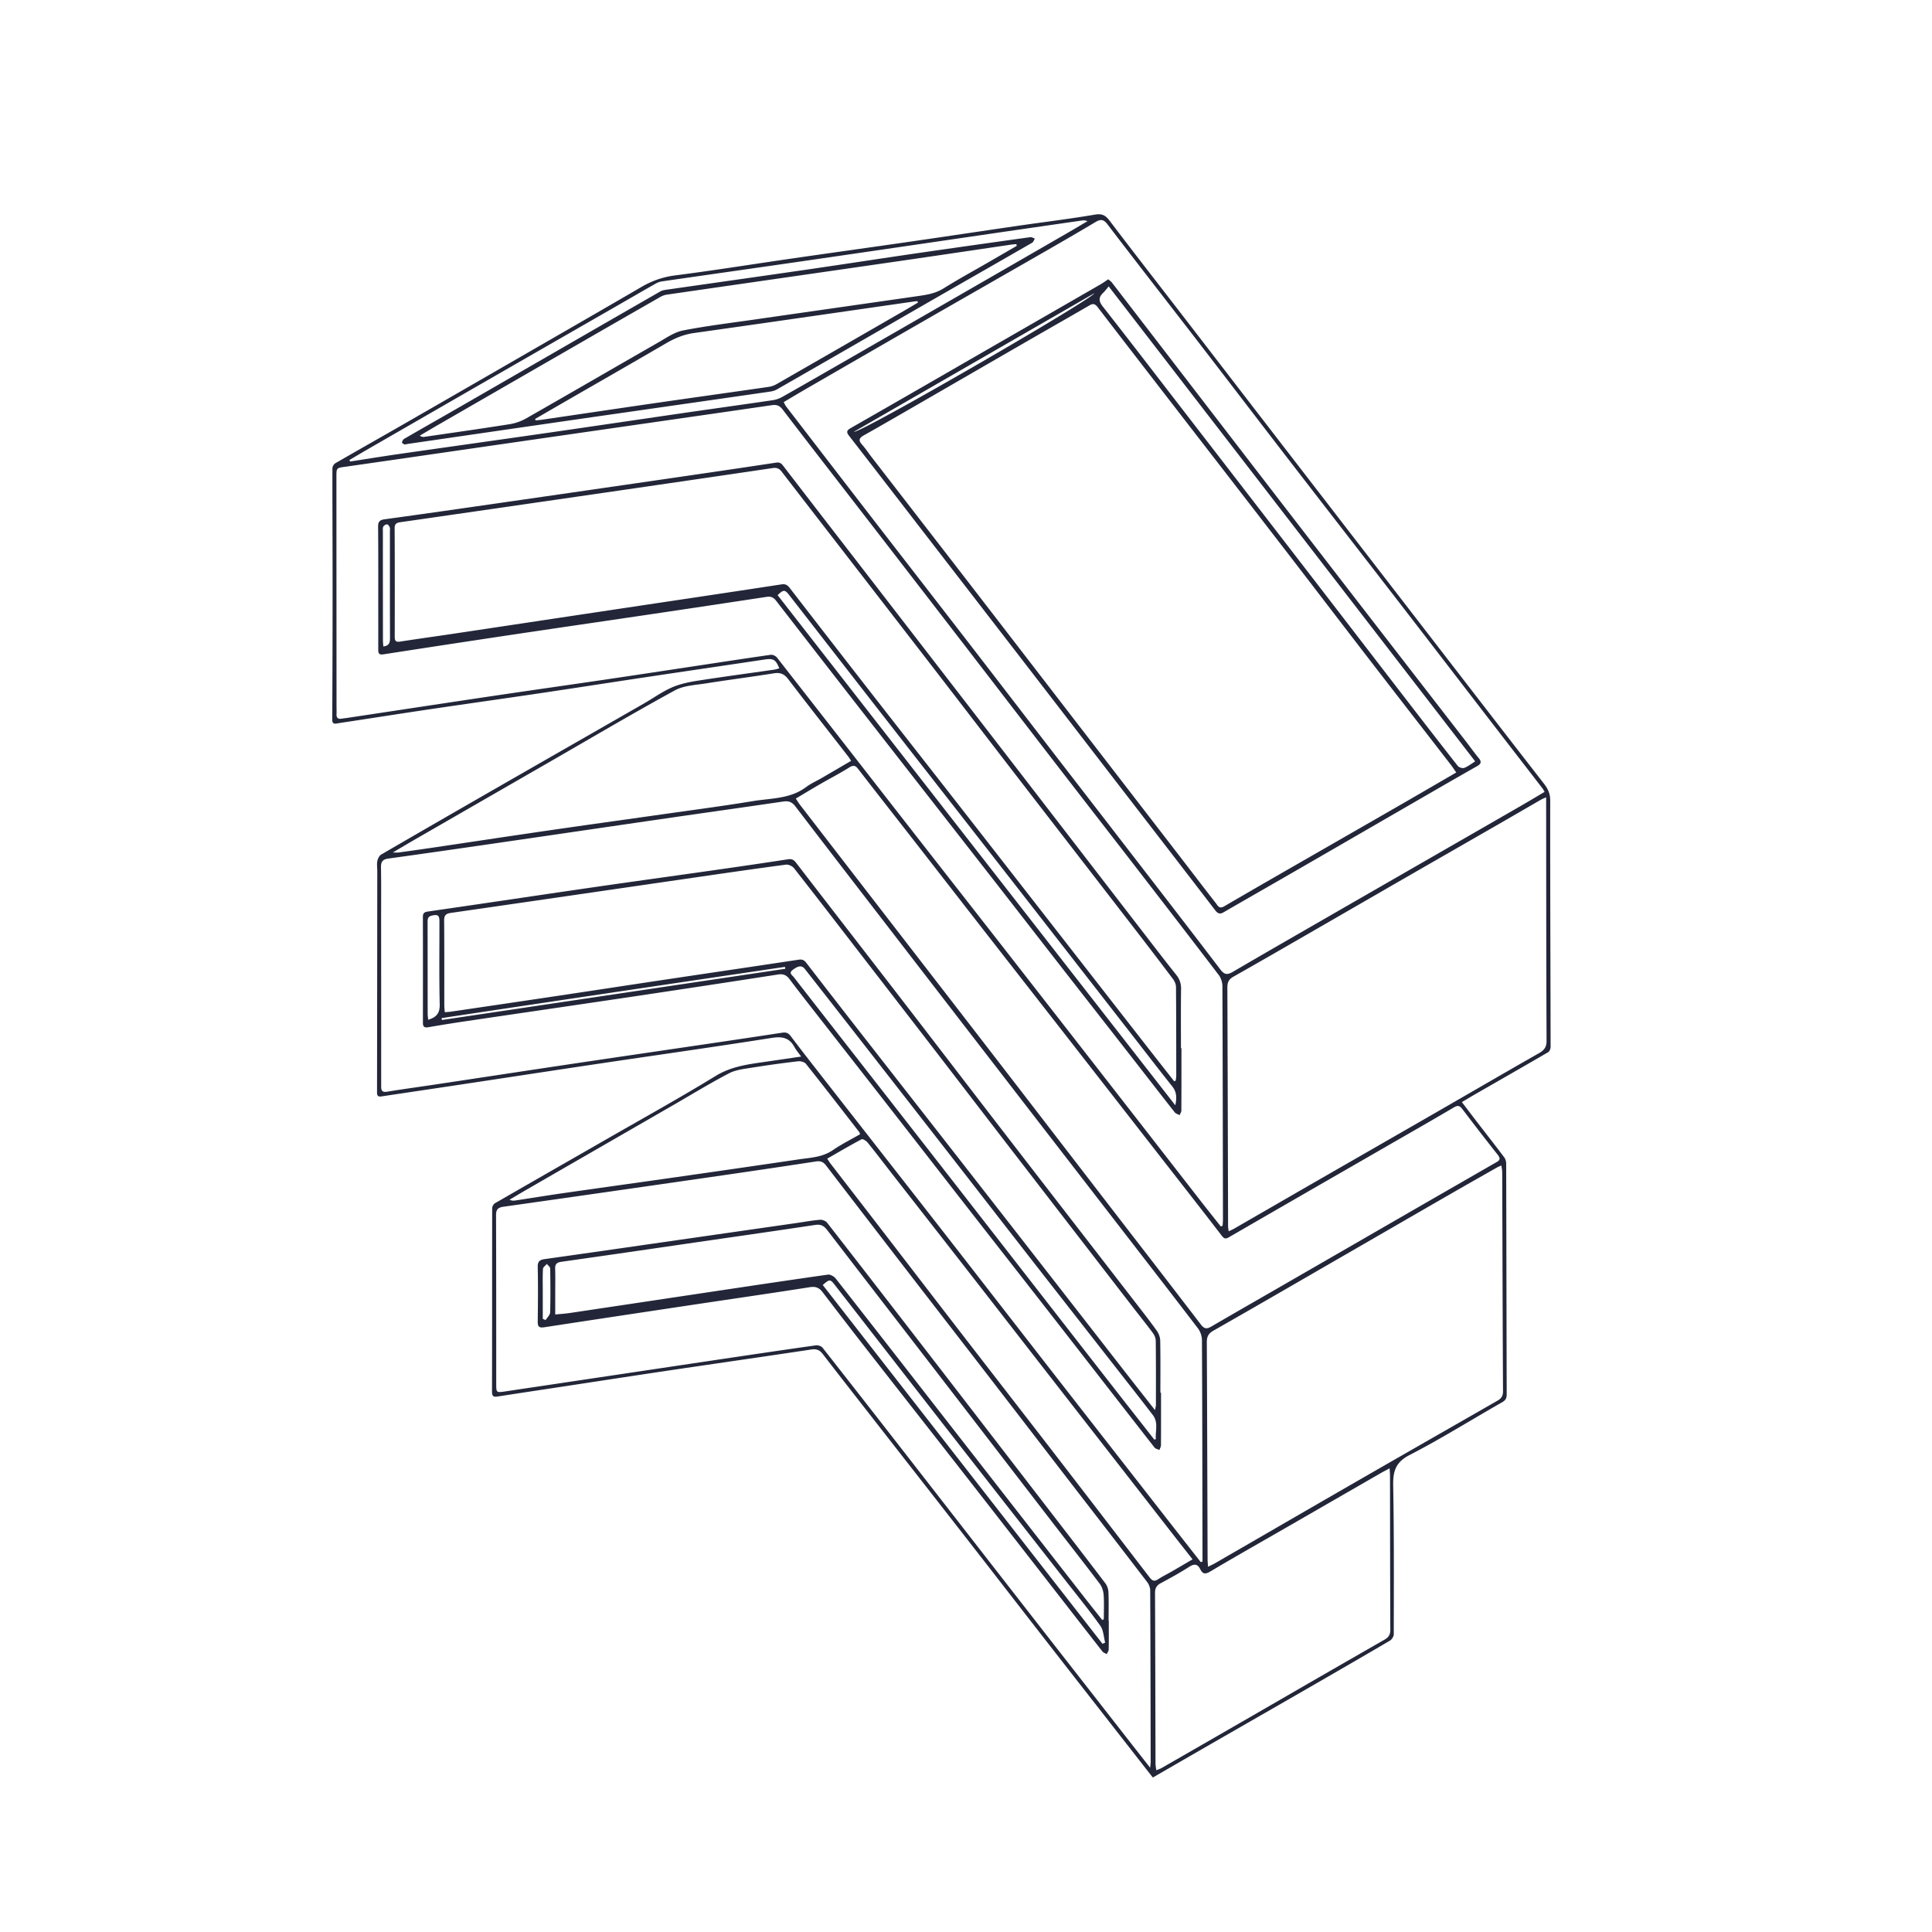 <svg xmlns="http://www.w3.org/2000/svg" width="550" height="550" fill="none" viewBox="0 0 550 550">
    <path fill="#222638" fill-rule="evenodd" d="m326.87 504.341.691.881.613.784.015.015 6.302-3.638.146-.084.082-.048c3.366-1.944 6.696-3.867 10.029-5.785 3.791-2.182 7.584-4.359 11.377-6.537l.011-.007.006-.003.006-.004.006-.003.006-.003c5.246-3.013 10.493-6.026 15.735-9.047 7.937-4.574 15.87-9.155 23.769-13.797.553-.325 1.113-1.195 1.113-1.815l.011-6.378v-.004c.024-11.961.048-23.925-.174-35.886-.076-4.063.598-6.675 4.677-8.777 5.899-3.039 11.625-6.41 17.353-9.782l.003-.002c2.97-1.749 5.94-3.497 8.935-5.2 1.03-.586 1.344-1.168 1.344-2.287-.03-10.958-.052-21.917-.074-32.876-.022-10.959-.044-21.919-.074-32.877-.004-.582-.216-1.262-.56-1.723a605.862 605.862 0 0 0-5.168-6.732l-.001-.001v-.001h-.001c-.787-1.016-1.574-2.031-2.358-3.049-1.087-1.409-2.163-2.824-3.301-4.32l-.008-.012-1.22-1.603.578-.341.414-.245.515-.305.006-.004c1.002-.594 1.931-1.145 2.868-1.683l4.562-2.616.052-.03a2427.441 2427.441 0 0 0 15.58-8.981c.398-.231.69-.986.69-1.497-.012-8.06-.033-16.119-.054-24.179-.039-15.308-.079-30.617-.056-45.925.004-1.98-.644-3.379-1.761-4.812a8493.21 8493.21 0 0 1-18.195-23.485c-4.653-6.021-9.301-12.046-13.95-18.071l-9.3-12.052a50012.761 50012.761 0 0 1-17.729-22.967l-5.482-7.105-.095-.123c-5.994-7.769-11.988-15.538-17.98-23.31-2.765-3.589-5.528-7.179-8.291-10.768l-.014-.018c-4.051-5.263-8.102-10.525-12.158-15.784a5057.28 5057.28 0 0 0-6.027-7.798l-.001-.002-.001-.001-.001-.002-.003-.003c-4.83-6.242-9.659-12.483-14.423-18.775-1.177-1.561-2.151-2.11-4.218-1.758-4.729.806-9.486 1.458-14.242 2.11h-.001c-2.382.326-4.763.652-7.14.997a5146.78 5146.78 0 0 0-14.772 2.175h-.003c-5.535.82-11.071 1.64-16.609 2.44-5.575.808-11.154 1.597-16.732 2.385h-.002l-.002.001c-5.579.789-11.159 1.578-16.735 2.385-3.744.541-7.487 1.103-11.23 1.665-7.346 1.103-14.693 2.207-22.058 3.15-3.511.45-6.578 1.547-9.577 3.293-8.867 5.169-17.759 10.292-26.651 15.416-2.964 1.708-5.928 3.415-8.89 5.125l-2.206 1.272a17938.606 17938.606 0 0 1-29.606 17.053 2614.388 2614.388 0 0 1-8.303 4.744c-3.83 2.182-7.66 4.364-11.475 6.574-.424.245-.822.956-.822 1.451-.008 6.185.009 12.371.026 18.557.014 5.062.027 10.125.027 15.187 0 12.584-.038 25.164-.098 37.743-.004 1.104.431 1.293 1.367 1.131.974-.17 1.952-.316 2.931-.462v-.001h.001l.01-.001c.395-.059.79-.118 1.185-.179 2.4-.366 4.8-.736 7.199-1.105h.001l.037-.006h.003l.001-.001h.001c5.162-.794 10.325-1.589 15.493-2.354 4.988-.738 9.98-1.457 14.971-2.177h.002l.002-.001h.005l.01-.002c5.234-.754 10.468-1.509 15.698-2.284 5.614-.833 11.223-1.691 16.831-2.548h.002l.003-.001h.004l.001-.001h.002c4.492-.686 8.983-1.373 13.476-2.047 5.919-.888 11.841-1.764 17.762-2.641 5.397-.799 10.794-1.598 16.19-2.405 2.366-.356 3.078.034 4.074 2.525-.159.041-.316.087-.472.132-.341.099-.676.197-1.016.246-2.281.328-4.564.648-6.846.969-5.081.713-10.162 1.427-15.23 2.225-2.424.382-4.908.934-7.134 1.92-1.775.786-3.435 1.822-5.096 2.858v.001h-.001a80.341 80.341 0 0 1-2.583 1.568c-6.703 3.847-13.409 7.688-20.116 11.53l-.037.021c-6.714 3.846-13.429 7.692-20.141 11.544-11.568 6.642-23.129 13.291-34.655 19.993-.553.321-.97 1.175-1.098 1.848-.121.647-.087 1.32-.052 1.994.016.319.033.638.033.955l-.008 8.989v.002c-.016 17.992-.032 35.983-.064 53.976 0 .96.367 1.228 1.265 1.092 3.76-.567 7.521-1.127 11.282-1.688 3.761-.56 7.522-1.12 11.282-1.687 5.196-.783 10.39-1.572 15.583-2.361 7.954-1.208 15.907-2.416 23.863-3.6 5.335-.795 10.672-1.575 16.009-2.356h.004l.02-.003c11.034-1.613 22.067-3.227 33.08-4.963 2.999-.473 5.029-.038 6.479 2.657.306.573.703 1.095 1.157 1.693.226.298.467.614.717.964l-2.441.359-.009.001-.036.006-.038.005-.012.002c-2.793.41-5.364.788-7.934 1.158l-.387.056c-4.67.671-9.22 1.324-13.483 3.932-7.525 4.607-15.2 8.97-22.875 13.334h-.001v.001a2319.5 2319.5 0 0 0-8.425 4.805c-3.859 2.218-7.721 4.43-11.583 6.642a5974.402 5974.402 0 0 0-19.945 11.457c-.416.238-.791.953-.791 1.448-.016 7.993-.018 15.984-.02 23.976-.002 9.402-.005 18.804-.029 28.207-.004 1.391.488 1.561 1.639 1.379 3.981-.621 7.964-1.224 11.947-1.826l.006-.001.006-.001.005-.001.024-.003.05-.008a7517.872 7517.872 0 0 0 15.493-2.356l.026-.004c7.177-1.096 14.353-2.192 21.534-3.257 5.563-.827 11.128-1.64 16.693-2.453l.001-.001h.003c7.823-1.143 15.647-2.286 23.464-3.466 1.481-.223 2.386.144 3.268 1.289 3.717 4.828 7.468 9.631 11.22 14.436l2.757 3.53c3.155 4.044 6.312 8.085 9.469 12.127l.018.023.021.026.003.004.003.004.003.004c5.847 7.485 11.694 14.971 17.531 22.464 3.768 4.838 7.527 9.682 11.285 14.526 3.948 5.087 7.894 10.174 11.851 15.252 6.169 7.918 12.348 15.828 18.526 23.736l.031.04 6.352 8.131c1.192 1.529 2.387 3.055 3.577 4.576m20.966-155.309-.312.089v.004c-.655-.829-1.313-1.657-1.97-2.484l-.002-.002c-1.17-1.473-2.34-2.945-3.496-4.428a12000.48 12000.48 0 0 1-9.448-12.147l-.012-.014-.011-.015-.031-.04c-2.665-3.428-5.329-6.857-7.996-10.282l-4.927-6.329-.016-.021a63807.687 63807.687 0 0 0-31.144-39.986 23459.931 23459.931 0 0 0-16.047-20.54l-.01-.013-.011-.014-.011-.013c-5.023-6.425-10.046-12.849-15.063-19.28-3.802-4.874-7.602-9.749-11.401-14.625l-.026-.033-.026-.033-.01-.013a17071.937 17071.937 0 0 0-24.673-31.612c-.36-.461-1.219-.873-1.772-.794-6.113.872-12.221 1.798-18.329 2.725-1.758.266-3.515.533-5.273.798-2.131.321-4.26.643-6.39.966-5.795.876-11.589 1.752-17.387 2.606-4.79.707-9.58 1.399-14.37 2.092l-.012.002c-5.666.819-11.331 1.639-16.994 2.48-9.306 1.384-18.609 2.791-27.912 4.198-4.649.703-9.299 1.407-13.95 2.107a33.17 33.17 0 0 1-.643.085c-.303.038-.608.076-.91.127-1.06.177-1.506-.265-1.45-1.327.026-.502.017-1.005.009-1.508-.004-.251-.009-.502-.009-.752-.011-21.743-.022-43.486-.03-65.228 0-2.544.01-2.546 2.31-2.872l.19-.027c9.386-1.343 18.772-2.703 28.157-4.062l.005-.001.018-.002.017-.003.033-.005.032-.004c4.61-.668 9.22-1.336 13.83-2.002 10.519-1.519 21.042-3.039 31.566-4.554 4.084-.589 8.168-1.176 12.253-1.764 11.845-1.703 23.691-3.406 35.53-5.135 1.352-.197 2.208.079 3.09 1.236 5.592 7.316 11.23 14.599 16.867 21.88 2.127 2.749 4.255 5.497 6.38 8.247a36331.76 36331.76 0 0 1 26.12 33.834c3.981 5.167 7.958 10.338 11.935 15.509l.012.015.012.016c5.09 6.617 10.179 13.235 15.279 19.845a9141.597 9141.597 0 0 0 13.355 17.264c3.277 4.229 6.555 8.459 9.827 12.693l.843 1.092.005.005.009.012.003.004c7.854 10.171 15.71 20.344 23.503 30.563.636.839 1.038 2.086 1.041 3.145.086 19.925.116 39.852.146 59.778l.01 6.667c0 .421-.03.845-.059 1.267-.013.184-.026.368-.036.551zm-5.507 95.515-.5.148-.004-.008-2.115-2.7c-1.97-2.514-3.94-5.028-5.905-7.544l-8.721-11.171a37636.057 37636.057 0 0 1-24.098-30.889c-5.022-6.447-10.037-12.9-15.051-19.352l-.005-.006-.004-.005-.004-.006-.004-.005c-6.175-7.946-12.35-15.892-18.539-23.827-6.619-8.487-13.25-16.964-19.88-25.442l-.005-.006-.004-.006-.004-.005-.005-.006a39710.255 39710.255 0 0 1-13.886-17.762l-.002-.002v-.001l-.001-.001-.001-.001c-2.865-3.666-5.731-7.332-8.532-11.045-.678-.896-1.363-1.074-2.378-.919-6.312.968-12.632 1.909-18.952 2.843-5.166.763-10.333 1.523-15.5 2.282-8.334 1.225-16.669 2.45-25.002 3.694-7.814 1.166-15.625 2.348-23.437 3.531h-.003l-.004.001h-.004l-.004.001-.03.004c-5.264.797-10.528 1.594-15.794 2.386-1.654.249-3.311.49-4.967.73-2.941.427-5.882.854-8.816 1.33-1.655.267-1.655-.627-1.655-1.78v-.015c.003-12.659-.003-25.32-.01-37.98v-.018l-.005-9.487c-.001-1.404.003-2.809.006-4.213.009-3.466.018-6.932-.044-10.396-.026-1.58.462-2.261 2.083-2.484 10.3-1.421 20.592-2.914 30.884-4.407a26653.94 26653.94 0 0 0 24.668-3.598l.027-.004.022-.003.058-.009c8.354-1.221 16.709-2.443 25.065-3.655 4.529-.657 9.058-1.304 13.588-1.95a4455.82 4455.82 0 0 0 18.156-2.617c1.488-.219 2.461.137 3.408 1.376 7.977 10.443 16.002 20.849 24.027 31.255l.003.004 1.791 2.322 2.253 2.923a92281.51 92281.51 0 0 0 31.853 41.274c7.529 9.751 15.064 19.498 22.599 29.245v.001l8.853 11.453 4.707 6.084.027.035.028.036.005.007.003.003.002.003.003.004c6.172 7.975 12.344 15.951 18.46 23.966.675.888 1.133 2.192 1.136 3.304.084 16.626.112 33.252.14 49.878.006 3.782.012 7.564.02 11.346zm97.14-219.546v.001c.072.125.151.263.245.419l.008.003c-.702.415-1.396.828-2.086 1.238l-.002.001-.001.001h-.001c-1.571.934-3.117 1.854-4.677 2.752-6.885 3.967-13.773 7.927-20.661 11.887l-.005.004-.006.003-.042.024-.078.045-10.414 5.988-1.518.873-3.793 2.181-.021.012-.021.012c-6.308 3.627-12.615 7.253-18.92 10.886l-5.183 2.983c-7.113 4.094-14.228 8.189-21.308 12.337-1.519.888-2.378.907-3.548-.628-7.632-10.016-15.33-19.984-23.028-29.952l-.037-.048-5.123-6.635c-3.149-4.081-6.301-8.159-9.453-12.237-3.648-4.72-7.296-9.44-10.938-14.163-3.377-4.378-6.749-8.76-10.12-13.141l-.004-.006c-4.469-5.808-8.938-11.615-13.418-17.414-4.682-6.063-9.373-12.119-14.063-18.174l-.008-.011a15643.56 15643.56 0 0 1-13.257-17.132c-8.073-10.45-16.126-20.916-24.18-31.382l-.002-.003c-.158-.202-.278-.435-.429-.731-.081-.157-.17-.331-.279-.528l2.144-1.268a498.117 498.117 0 0 1 4.452-2.618l3.314-1.914.009-.005c10.241-5.915 20.483-11.83 30.738-17.725 5.924-3.406 11.854-6.8 17.784-10.195l.002-.002.007-.004a9977.543 9977.543 0 0 0 15.859-9.089c4.824-2.774 9.649-5.556 14.424-8.414 1.442-.862 2.298-.873 3.434.616 5.484 7.182 11.018 14.326 16.551 21.471 3.155 4.074 6.31 8.147 9.456 12.228 4.179 5.42 8.343 10.85 12.508 16.279l.002.003.001.002.002.003.002.003c4.468 5.824 8.935 11.649 13.42 17.462 5.653 7.33 11.323 14.649 16.992 21.968 4.687 6.049 9.373 12.099 14.051 18.156 5.525 7.156 11.038 14.32 16.551 21.484 3.53 4.587 7.059 9.173 10.592 13.757 2.478 3.215 4.96 6.427 7.442 9.638 2.085 2.699 4.171 5.397 6.254 8.098.134.173.243.364.38.601m.684 1.975c-.273.125-.496.222-.686.304a8.017 8.017 0 0 0-.768.363c-1.659.958-3.317 1.918-4.974 2.879-2.405 1.393-4.809 2.786-7.219 4.171-4.165 2.397-8.333 4.789-12.501 7.182l-.009.005-.009.006-.044.025c-4.81 2.761-9.621 5.523-14.428 8.291-4.09 2.355-8.177 4.716-12.264 7.077l-.023.013a10781.846 10781.846 0 0 1-15.593 8.998c-6.827 3.939-13.655 7.879-20.521 11.756-1.318.744-1.712 1.614-1.708 3.043.066 16.607.111 33.215.155 49.821v.036l.049 18.134c0 .274.041.548.088.866.026.178.055.369.079.581.206-.099.394-.186.57-.268l.001-.001h.001c.372-.173.686-.319.984-.491 3.433-1.977 6.864-3.958 10.295-5.938l.078-.045c4.122-2.379 8.244-4.758 12.37-7.133 5.447-3.134 10.896-6.263 16.345-9.393 6.265-3.598 12.53-7.195 18.791-10.8 3.215-1.851 6.426-3.707 9.638-5.563 6.423-3.713 12.846-7.426 19.296-11.095 1.473-.839 2.132-1.724 2.125-3.508-.075-18.325-.091-36.648-.107-54.972v-.006l-.011-11.97zm-112.64 275.437c-.022.215-.05.481-.081.83l-1.523-1.94-.002-.002c-1.802-2.297-3.447-4.392-5.087-6.491l-3.448-4.417-.034-.044c-8.465-10.843-16.932-21.688-25.384-32.542-6.138-7.882-12.271-15.769-18.405-23.655l-.052-.068c-4.768-6.131-9.535-12.261-14.305-18.39-8.327-10.697-16.654-21.391-25.037-32.043-.356-.449-1.288-.744-1.89-.661-9.088 1.281-18.164 2.631-27.241 3.98-9.149 1.363-18.297 2.731-27.444 4.098l-.066.01-.038.005-.038.006-.039.006-17.353 2.592c-2.685.402-5.37.802-8.055 1.202l-.13.019c-2.728.407-5.457.813-8.185 1.221-2.31.348-2.408.28-2.408-1.977-.002-3.706-.002-7.412-.003-11.119-.002-12.355-.004-24.709-.05-37.064-.004-1.622.507-2.212 2.105-2.439 19.562-2.763 39.117-5.571 58.667-8.395a3422.974 3422.974 0 0 0 30.343-4.498c1.295-.2 2.082.178 2.813 1.13a18251.65 18251.65 0 0 0 21.834 28.377c3.73 4.836 7.467 9.667 11.203 14.497l.008.01c3.492 4.514 6.983 9.027 10.468 13.544 5.016 6.499 10.025 13.003 15.035 19.507l.033.043.032.042.033.042c4.075 5.292 8.15 10.583 12.229 15.872 2.061 2.672 4.125 5.343 6.188 8.015a5093.56 5093.56 0 0 1 14.389 18.686c.488.639.841 1.562.844 2.355.071 13.85.095 27.697.12 41.544l.013 7.336c0 .211-.022.423-.059.776m17.231-56.8c-.243.116-.518.248-.84.408h-.004l-.022-.349-.015-.215-.022-.301v-.001a17.427 17.427 0 0 1-.066-1.296c-.018-5.415-.035-10.831-.051-16.246-.047-15.162-.093-30.322-.169-45.485-.007-1.554.417-2.491 1.863-3.311 8.562-4.87 17.09-9.8 25.619-14.73l.04-.023c2.752-1.591 5.505-3.182 8.259-4.771 4.216-2.432 8.43-4.866 12.645-7.3l.334-.194.098-.056c6.735-3.891 13.471-7.781 20.211-11.664 3.502-2.018 7.015-4.014 10.529-6.01l.02-.011a4267.5 4267.5 0 0 0 2.901-1.648c.224-.129.463-.236.775-.375.163-.073.347-.154.558-.253.033.244.07.471.106.687.072.44.137.834.137 1.23.021 6.067.039 12.134.058 18.201.046 14.742.091 29.484.169 44.225.007 1.339-.564 2.042-1.575 2.62-4.186 2.399-8.373 4.796-12.561 7.194-9.192 5.263-18.386 10.526-27.567 15.811-8.507 4.897-17.003 9.812-25.499 14.727l-.009.005-.027.016c-4.936 2.855-9.873 5.711-14.812 8.563-.318.184-.649.344-1.083.552m-117.752-217.6-.001-.001a44.184 44.184 0 0 0-.44-.675l.004-.007c.746-.444 1.48-.884 2.208-1.319l.001-.001.002-.001.004-.002a338.45 338.45 0 0 1 4.715-2.79 195.336 195.336 0 0 1 3.064-1.722l.001-.001.002-.001h.001l.001-.001c1.764-.978 3.528-1.955 5.235-3.023 1.185-.741 1.753-.544 2.544.484 3.486 4.515 6.999 9.01 10.512 13.504l.003.004.003.004c1.87 2.392 3.74 4.784 5.606 7.18 2.994 3.843 5.985 7.689 8.977 11.536 3.478 4.473 6.957 8.946 10.441 13.416 4.645 5.957 9.294 11.911 13.942 17.864l.001.002.002.002.001.002.002.002c3.974 5.09 7.947 10.179 11.919 15.271 5.911 7.579 11.818 15.16 17.723 22.741l.307.394 8.033 10.31a9778.89 9778.89 0 0 0 3.946 5.06l.001.001c4.025 5.159 8.051 10.319 12.041 15.51.677.884 1.094 1.02 2.09.442 11.978-6.938 23.973-13.842 35.97-20.748l.06-.034.017-.01 9.17-5.279c1.587-.914 3.176-1.827 4.766-2.74 4.695-2.696 9.39-5.393 14.049-8.146 1.148-.677 1.678-.438 2.401.51a787.778 787.778 0 0 0 10.103 13.049c1.008 1.271.228 1.702-.6 2.159l-.248.139c-3.543 2.041-7.086 4.079-10.629 6.116-3.544 2.038-7.087 4.075-10.63 6.116-6.442 3.714-12.883 7.43-19.324 11.145-6.415 3.701-12.83 7.402-19.247 11.1a5599.824 5599.824 0 0 1-6.737 3.88c-4.738 2.725-9.475 5.45-14.199 8.201-1.219.711-1.977.673-2.901-.536a6063.257 6063.257 0 0 0-17.647-22.933c-2.319-3.004-4.638-6.007-6.955-9.012-5.449-7.069-10.896-14.142-16.343-21.214l-.034-.045-.034-.044a23275.749 23275.749 0 0 0-37.395-48.472l-.004-.006-.022-.028a68273.031 68273.031 0 0 1-35.756-46.294c-.248-.321-.468-.664-.722-1.059m167.484 190.588a204.423 204.423 0 0 0 1.12-.601h.003a72.998 72.998 0 0 0 .042.771l.011.196v.002c.03.503.053.898.053 1.296.006 3.304.01 6.609.014 9.914l.001.351v.01c.014 11.122.029 22.245.072 33.368.004 1.373-.401 2.159-1.658 2.877a7565.708 7565.708 0 0 0-29.013 16.698c-3.692 2.132-7.383 4.264-11.077 6.394-7.781 4.487-15.57 8.97-23.359 13.442-.254.145-.53.248-.883.38v.001c-.191.071-.403.151-.647.25-.029-.267-.062-.511-.093-.741-.059-.442-.112-.831-.112-1.221-.014-5.101-.026-10.201-.038-15.302v-.035c-.027-11.06-.053-22.12-.102-33.179-.004-1.323.432-2.128 1.613-2.763 2.761-1.482 5.514-2.99 8.142-4.684 1.423-.915 2.381-.778 3.086.635.765 1.531 1.499 1.539 2.961.669 5.169-3.071 10.385-6.06 15.602-9.048l.002-.001.017-.01.017-.009c1.967-1.128 3.935-2.255 5.9-3.387 4.464-2.57 8.927-5.142 13.389-7.713l13.429-7.736c.467-.27.944-.523 1.508-.824M112.677 242.703h-.001c-.226-.005-.499-.012-.849-.012h-.004c.755-.445 1.464-.865 2.142-1.267 1.441-.853 2.742-1.625 4.053-2.38a72834.247 72834.247 0 0 1 38.275-22.045c3.139-1.806 6.272-3.623 9.406-5.439 8.755-5.075 17.51-10.15 26.386-15.007 2.02-1.105 4.502-1.423 6.942-1.736h.001a74.354 74.354 0 0 0 2.122-.294c3.129-.5 6.267-.948 9.404-1.396 3.245-.463 6.49-.926 9.726-1.447 1.841-.298 2.969.167 4.109 1.66 4.033 5.291 8.126 10.533 12.22 15.775l.003.004.008.01.008.01c1.6 2.05 3.201 4.099 4.797 6.151.185.238.348.493.546.803.098.152.204.318.325.501l-2.978 1.74-.002.002-.001.001-.039.022c-1.828 1.069-3.63 2.123-5.436 3.172-.484.281-.981.543-1.478.806h-.001v.001c-.995.525-1.989 1.05-2.875 1.718-3.464 2.612-7.494 3.071-11.509 3.529-1.208.137-2.415.274-3.604.47-6.243 1.031-12.515 1.905-18.785 2.779h-.002c-2.126.297-4.251.593-6.375.895-4.179.595-8.358 1.182-12.538 1.769l-.016.002-.016.003a4249.68 4249.68 0 0 0-19.852 2.819 4745.45 4745.45 0 0 0-21.193 3.138h-.005c-3.902.584-7.804 1.168-11.708 1.746-3.446.51-6.895.998-10.345 1.478-.238.033-.48.028-.861.019Zm123.161 87.675-.116-.179-.128-.197-.102-.155h-.004c.763-.437 1.517-.872 2.265-1.303 2.541-1.465 5.014-2.891 7.538-4.22.334-.174 1.345.484 1.75.987 1.579 1.956 3.116 3.946 4.653 5.936l.004.005a758.65 758.65 0 0 0 2.189 2.825c2.767 3.546 5.537 7.091 8.307 10.635l.005.006.005.006.005.007.008.011a11760.403 11760.403 0 0 1 24.704 31.699l.002.002.002.003.002.003.018.023c3.253 4.184 6.505 8.368 9.762 12.551 12.45 15.993 24.905 31.982 37.359 47.972 1.068 1.371 2.143 2.736 3.262 4.159l.013.016.008.01.792 1.008.665.845.69.879-1.86 1.089-.011.006v.001a626.133 626.133 0 0 1-4.089 2.382c-.463.267-.934.521-1.405.776l-.001.001c-.857.463-1.712.927-2.521 1.461-1.06.703-1.674.291-2.317-.545l-4.957-6.454-.139-.182-.016-.021-.007-.009-.007-.008-.006-.009c-7.249-9.44-14.499-18.882-21.769-28.304-4.711-6.107-9.436-12.204-14.161-18.301l-.013-.017-.013-.017-.002-.001-.001-.002c-4.311-5.563-8.622-11.125-12.922-16.695-5.237-6.782-10.461-13.574-15.686-20.367a18580.47 18580.47 0 0 0-10.181-13.23 4790.376 4790.376 0 0 0-6.215-8.047l-.008-.009c-1.573-2.035-3.146-4.069-4.717-6.104-.209-.27-.395-.558-.624-.913zm8.891-7.833c.027.084.062.194.116.343l-.004.004c-.81.467-1.624.918-2.436 1.367-1.835 1.015-3.656 2.022-5.365 3.191-2.447 1.675-5.189 2.023-7.936 2.371l-.003.001c-.563.071-1.126.142-1.686.225a7111.815 7111.815 0 0 1-34.637 5.024c-5.194.743-10.39 1.474-15.585 2.205l-.004.001h-.003l-.003.001h-.003c-5.607.789-11.213 1.578-16.816 2.382-3.015.434-6.024.906-9.034 1.377l-.006.001-.009.001c-1.514.238-3.029.475-4.545.707-.504.08-1.015.121-1.715-.211l1.595-.946a345.254 345.254 0 0 1 3.615-2.127c13.757-7.935 27.518-15.865 41.278-23.796 1.484-.855 2.961-1.722 4.439-2.589l.001-.001.001-.001h.001c3.821-2.242 7.642-4.484 11.565-6.533 1.638-.857 3.604-1.155 5.516-1.446.341-.051.68-.103 1.016-.157a300.632 300.632 0 0 1 13.113-1.815c.727-.087 1.829.212 2.245.737 4.177 5.25 8.291 10.55 12.406 15.852l2.775 3.574c.042.054.064.122.108.258M99.563 131.168v-.002l-.096-.215.004.004 1.471-.868.007-.004.002-.001c1.286-.759 2.572-1.519 3.866-2.265l6.994-4.031.01-.006c9.673-5.576 19.347-11.153 29.027-16.723 9.348-5.377 18.699-10.748 28.051-16.12l.063-.036.063-.036 7.728-4.439a1839 1839 0 0 0 3.04-1.753 788.165 788.165 0 0 1 6.922-3.966 5.204 5.204 0 0 1 1.788-.612c6.185-.893 12.372-1.778 18.559-2.662h.003c7.271-1.04 14.543-2.08 21.811-3.133 12.169-1.765 24.335-3.546 36.501-5.326h.003c7.265-1.064 14.53-2.127 21.796-3.187 6.595-.96 13.193-1.912 19.789-2.862l.912-.131c.508-.076 1.027-.106 1.708.177-.723.424-1.444.85-2.166 1.277-1.274.752-2.547 1.504-3.828 2.242a30552.245 30552.245 0 0 1-60.295 34.716l-3.189 1.833a2959.054 2959.054 0 0 1-17.498 10.006c-.833.472-1.829.767-2.783.907-4.474.66-8.951 1.295-13.428 1.931h-.003c-3.343.474-6.685.949-10.027 1.433-5.954.864-11.905 1.737-17.856 2.61h-.005c-7.723 1.133-15.445 2.266-23.172 3.378-7.32 1.055-14.642 2.091-21.965 3.128l-.008.001-.002.001c-6.476.917-12.953 1.834-19.428 2.763-3.325.477-6.644.997-9.962 1.517h-.001c-1.436.225-2.872.45-4.309.672l-.096-.216v-.002m236.768 170.785-.001-3.548v-.011h-.14c0-1.522-.003-3.045-.007-4.567v-.001c-.01-4.1-.019-8.201.041-12.303.023-1.557-.427-2.808-1.359-3.984a662.362 662.362 0 0 1-5.57-7.11c-6.705-8.69-13.406-17.383-20.107-26.076a64160.525 64160.525 0 0 0-32.854-42.595l-9.392-12.165-.027-.034-.027-.035-.027-.036-.006-.008-.007-.008-.006-.008-.006-.008c-7.278-9.426-14.556-18.852-21.836-28.276l-5.086-6.584-.093-.12-.044-.057-.075-.097-.005-.006-.002-.003-.002-.002-.001-.003a9821.502 9821.502 0 0 1-16.776-21.751c-.557-.725-1.022-.998-1.999-.85-10.395 1.58-20.797 3.096-31.199 4.608a31560.961 31560.961 0 0 1-45.523 6.592l-1.367.197h-.002v.001h-.001c-11.097 1.601-22.193 3.202-33.301 4.72-1.499.204-1.904.733-1.889 2.177.054 5.48.05 10.958.047 16.437a6134.702 6134.702 0 0 0 0 9.77c.001 2.86.003 5.72-.002 8.58-.004.968.038 1.709 1.42 1.494a7208.46 7208.46 0 0 1 36.871-5.618c7.668-1.145 15.339-2.272 23.009-3.399h.003l.002-.001.015-.002c5.659-.831 11.319-1.663 16.977-2.502a8286.744 8286.744 0 0 0 32.228-4.842c1.163-.178 1.943.079 2.693 1.047a12059.636 12059.636 0 0 0 26.972 34.712c6.267 8.039 12.54 16.074 18.812 24.108l.002.003.002.003.002.003.003.002c5.666 7.259 11.332 14.517 16.993 21.777 3.133 4.02 6.26 8.043 9.386 12.066l.003.005.004.004.003.004c3.124 4.02 6.248 8.04 9.379 12.057 3.45 4.426 6.905 8.848 10.361 13.271l.001.001.002.002.001.001.001.002c3.032 3.88 6.064 7.761 9.093 11.644 1.386 1.777 2.77 3.556 4.153 5.335l.012.015c2.774 3.567 5.548 7.135 8.343 10.685.208.262.557.414.906.567.164.071.329.143.48.227.054-.139.124-.278.193-.417.151-.304.303-.607.303-.91.027-4.725.025-9.451.023-14.179zm-1.64 5.694c-.148.053-.292.11-.436.163l.008.011-.803-1.024-1.113-1.419a2936.993 2936.993 0 0 1-4.908-6.266c-5.8-7.439-11.596-14.878-17.393-22.317a84230.6 84230.6 0 0 0-8.678-11.136l-9.826-12.614-.011-.015c-5.832-7.488-11.663-14.976-17.503-22.457-3.813-4.887-7.633-9.769-11.453-14.651l-.001-.001v-.001l-.001-.001-.001-.001c-4.816-6.156-9.633-12.312-14.437-18.477a9971.875 9971.875 0 0 1-23.326-30.07c-.621-.797-1.181-1.187-2.31-1.013a9466.915 9466.915 0 0 1-32.621 4.92l-.022.003-.047.007c-3.691.553-7.382 1.105-11.072 1.659-8.213 1.232-16.427 2.468-24.64 3.704-8.213 1.236-16.426 2.472-24.64 3.704-2.069.311-4.141.61-6.213.91h-.005c-3.1.448-6.201.896-9.296 1.381-1.17.185-1.571-.117-1.571-1.3.019-10.323.03-20.643-.027-30.962-.011-1.491.816-1.609 1.884-1.762l.078-.011a42387.28 42387.28 0 0 0 58.307-8.433c15.813-2.298 31.622-4.6 47.428-6.94 1.147-.167 1.84.193 2.51 1.066 4.743 6.16 9.5 12.308 14.258 18.457l.018.023.018.023 5.257 6.796 6.229 8.054.016.022c5.784 7.478 11.567 14.955 17.342 22.44a14611 14611 0 0 1 11.715 15.218l.023.029c4.21 5.475 8.422 10.95 12.641 16.418 5.449 7.059 10.903 14.115 16.358 21.17 5.455 7.056 10.91 14.111 16.359 21.17 3.752 4.857 7.486 9.73 11.174 14.636.454.601.81 1.448.818 2.185.062 7.359.068 14.721.073 22.081v.002l.003 3.311c0 .298-.05.597-.1.896v.002c-.016.099-.033.198-.047.297zm-.113 7.001c.499-2.3.336-3.868-.864-5.372-2.724-3.42-5.404-6.874-8.084-10.327l-.001-.001v-.001l-.001-.001-.004-.004-.003-.004-.003-.005-.003-.004c-.971-1.25-1.941-2.5-2.913-3.748l-12.458-15.996-.033-.043-.034-.043-.033-.043c-7.269-9.334-14.537-18.668-21.813-27.999-6.903-8.852-13.812-17.698-20.721-26.545-6.209-7.95-12.418-15.9-18.623-23.854-5.196-6.663-10.383-13.334-15.571-20.005l-8.754-11.256c-1.227-1.576-1.625-1.591-3.299.03l22.976 29.472c29.985 38.464 60.018 76.988 90.239 115.749M111.024 181.542c.004 1.278-.152 2.306-1.905 2.484a33.706 33.706 0 0 0-.041-.597 17.517 17.517 0 0 1-.061-1.263 26536.54 26536.54 0 0 1-.019-30.905c0-.097-.003-.198-.007-.299-.013-.379-.026-.772.136-1.058.181-.325.704-.643 1.067-.635.273.007.61.51.765.858.092.21.074.468.056.725-.007.104-.014.207-.014.307l.001 8.102v.002c0 7.426 0 14.854.022 22.279m219.499 218.123v.007c.002 3.911.004 7.823-.02 11.732 0 .316-.133.631-.266.946a6.17 6.17 0 0 0-.17.434c-.149-.071-.315-.13-.48-.19-.362-.129-.723-.259-.921-.513-6.092-7.797-12.166-15.608-18.241-23.42l-.006-.008-.007-.008-.006-.009-.033-.041-.032-.042c-3.318-4.267-6.636-8.534-9.957-12.798-4.513-5.792-9.034-11.579-13.556-17.365l-.022-.027-.021-.027-.021-.027c-3.445-4.409-6.89-8.817-10.331-13.229-3.763-4.824-7.521-9.652-11.279-14.479l-.011-.015-.011-.014-.011-.015-.009-.011-.009-.011-.009-.012a19220.15 19220.15 0 0 0-12.362-15.868c-3.748-4.808-7.504-9.611-11.259-14.413-3.024-3.868-6.048-7.735-9.068-11.605l-.954-1.221c-2.25-2.88-4.498-5.757-6.691-8.678-.863-1.15-1.783-1.55-3.249-1.323a6736.143 6736.143 0 0 1-40.661 6.191c-9.327 1.391-18.659 2.76-27.99 4.13h-.002l-.021.003-.016.002c-6.578.966-13.156 1.931-19.732 2.904a462.686 462.686 0 0 0-11.182 1.787c-1.114.193-1.511-.177-1.511-1.236l.002-2.748v-.002c.007-9.171.014-18.34-.01-27.512 0-1.233.77-1.344 1.622-1.467l.078-.011.986-.144.018-.002.014-.002c4.83-.703 9.663-1.406 14.493-2.116 3.777-.555 7.554-1.114 11.33-1.672 7.139-1.056 14.278-2.112 21.42-3.14 6.209-.895 12.42-1.767 18.631-2.64h.006l.006-.001.006-.001c4.883-.686 9.766-1.372 14.648-2.068 6.899-.983 13.794-1.989 20.682-3.051 1.083-.166 1.648.136 2.303.987 5.78 7.516 11.582 15.018 17.384 22.519l.024.031.008.01.008.011c4.107 5.311 8.215 10.622 12.316 15.939 4.863 6.307 9.715 12.623 14.568 18.939 5.1 6.638 10.2 13.276 15.313 19.905 7.559 9.798 15.132 19.587 22.704 29.375a45264.24 45264.24 0 0 1 14.967 19.353c1.83 2.36 3.661 4.723 5.398 7.148.564.786.955 1.882.97 2.842.07 3.669.061 7.34.052 11.012v.002c-.004 1.257-.007 2.513-.007 3.77h.186v.004l.001 3.198zm-1.581 1.077v-.001c.07-.328.122-.568.122-.809l.003-2.029c.007-5.41.015-10.823-.049-16.232-.007-.745-.375-1.588-.825-2.2-1.183-1.601-2.413-3.168-3.643-4.735h-.001v-.001c-.629-.802-1.258-1.603-1.881-2.408-11.716-15.173-23.432-30.346-35.136-45.527-3.923-5.088-7.839-10.184-11.754-15.279-3.318-4.318-6.636-8.636-9.959-12.95-5.128-6.654-10.266-13.302-15.403-19.95l-5.837-7.553a6966.121 6966.121 0 0 1-3.308-4.286l-.005-.006-.005-.007-.005-.006c-5.05-6.542-10.099-13.084-15.201-19.585-.469-.597-1.579-1.126-2.302-1.032-8.092 1.07-16.17 2.241-24.25 3.413l-.943.137c-7.042 1.023-14.084 2.048-21.125 3.073l-.091.013-.091.013-.091.014c-16.264 2.367-32.528 4.735-48.795 7.074-1.451.208-1.939.707-1.928 2.189.047 5.579.046 11.156.044 16.734-.001 2.48-.002 4.959.002 7.439 0 .408.038.815.079 1.254.019.211.04.429.057.658.248-.021.471-.038.677-.053h.001c.41-.03.753-.055 1.09-.105l3.997-.589c8.492-1.251 16.984-2.503 25.471-3.774a7720.5 7720.5 0 0 0 16.014-2.418h.002l.002-.001h.002l.022-.003c5.332-.809 10.664-1.618 15.997-2.416 5-.749 10-1.492 15-2.235a8636.994 8636.994 0 0 0 22.39-3.348c.973-.147 1.564 0 2.204.828a4908.66 4908.66 0 0 0 18.657 24.014c4.31 5.523 8.624 11.043 12.938 16.562 4.315 5.522 8.631 11.044 12.943 16.57a48229.795 48229.795 0 0 1 27.266 34.978l.013.017.014.018.013.017.038.048c3.205 4.113 6.408 8.227 9.61 12.342 3.203 4.114 6.406 8.229 9.611 12.342 1.91 2.449 3.828 4.892 5.818 7.427l2.388 3.043h.007c.048-.268.095-.488.136-.679m-.336 9.075.443-.125c-.062-.712-.01-1.437.041-2.162.113-1.606.227-3.212-.882-4.665a922.893 922.893 0 0 0-7.33-9.437l-.001-.003-.002-.002-.002-.003-1.384-1.766-.558-.714-.326-.417-8.59-10.984c-5.736-7.332-11.472-14.664-17.197-22.004a9036.52 9036.52 0 0 1-12.126-15.585l-.005-.007-.005-.006-.005-.006-.006-.009-.007-.008c-2.988-3.845-5.976-7.691-8.968-11.534a46636.116 46636.116 0 0 0-26.817-34.391l-.002-.002c-5.24-6.713-10.481-13.425-15.736-20.122-.871-1.108-1.882-.983-3.529.291-.912.704-.42 1.199.026 1.648.11.11.217.218.3.325 6.714 8.622 13.439 17.236 20.163 25.851 5.251 6.727 10.502 13.454 15.749 20.186 7.75 9.938 15.49 19.887 23.23 29.835l.02.027.021.026 9.291 11.941c7.543 9.692 15.086 19.384 22.637 29.068 2.762 3.544 5.536 7.079 8.311 10.616zM125.178 285.935c.057 2.433-.858 3.642-3.283 4.372-.019-.201-.041-.388-.061-.566-.044-.382-.083-.72-.083-1.058-.005-4.34-.008-8.679-.011-13.019-.003-4.339-.006-8.678-.011-13.018v-.034c-.001-.889-.001-1.678 1.162-1.947 1.757-.404 2.208-.128 2.208 1.664.002 2.268-.006 4.537-.014 6.806-.019 5.601-.039 11.201.093 16.8m98.361-10.25a45.423 45.423 0 0 0-.027-.152l-.002-.01v-.004l-.026-.144a4.7 4.7 0 0 0-.023-.126c-32.588 4.83-65.172 9.673-97.745 14.583l.021.136.021.136.011.072.012.076.008.053.01.071 48.801-7.278.036-.005.035-.005.069-.011.068-.01.069-.01 48.683-7.26a23.486 23.486 0 0 0-.021-.112m92.315-195.886h-.001c-.118-.094-.24-.19-.361-.294l-.003.004a48.2 48.2 0 0 0-.699.476c-.5.344-.959.66-1.441.937-6.415 3.699-12.834 7.393-19.253 11.088-4.281 2.464-8.563 4.928-12.843 7.393l-8.85 5.1-.004.002a8340.007 8340.007 0 0 1-30.205 17.355c-1.235.703-1.272 1.183-.47 2.219 5.961 7.676 11.9 15.37 17.838 23.063l.001.002.009.011.009.012 4.36 5.647a74600.29 74600.29 0 0 1 26.131 33.831c5.656 7.328 11.306 14.659 16.955 21.99l.02.026 10.823 14.042 5.88 7.619.002.002c7.417 9.611 14.835 19.222 22.227 28.852.712.926 1.325 1.126 2.329.544 3.73-2.157 7.468-4.303 11.205-6.45l.003-.002c3.302-1.896 6.604-3.793 9.902-5.697 6.714-3.874 13.424-7.755 20.134-11.635l.04-.023.04-.023c5.158-2.983 10.316-5.966 15.476-8.946 5.119-2.96 10.246-5.92 15.392-8.834 1.14-.646 1.337-1.247.466-2.298-.847-1.025-1.646-2.089-2.444-3.153v-.001c-.454-.604-.907-1.209-1.369-1.806-3.831-4.951-7.663-9.901-11.496-14.85l-.048-.063c-6.152-7.946-12.305-15.892-18.45-23.843a28489.131 28489.131 0 0 1-31.74-41.13 48801.323 48801.323 0 0 1-20.614-26.789 50659.72 50659.72 0 0 0-18.283-23.761c-.18-.231-.417-.418-.668-.617m98.707 140.115c-.196-.283-.375-.545-.542-.791l-.005-.007v-.001a27.2 27.2 0 0 0-.966-1.364c-2.979-3.852-5.962-7.701-8.945-11.55l-.003-.003-.002-.003a9789.556 9789.556 0 0 1-14.232-18.393c-4.312-5.593-8.612-11.197-12.912-16.801l-.019-.025a8778.726 8778.726 0 0 0-12.898-16.782c-6.152-7.984-12.32-15.956-18.488-23.928l-.019-.026-.022-.028-.03-.038c-3.022-3.906-6.044-7.812-9.064-11.72l-4.067-5.26-.042-.054c-6.599-8.537-13.2-17.074-19.77-25.633-.685-.896-1.246-1.228-2.291-.624-3.367 1.949-6.74 3.884-10.113 5.819a3405.354 3405.354 0 0 0-8.43 4.845c-5.491 3.166-10.977 6.339-16.464 9.511l-.006.004-.007.003c-4.196 2.427-8.392 4.853-12.59 7.276l-2.894 1.672-.039.023h-.001c-4.594 2.654-9.187 5.308-13.81 7.91-1.39.783-1.538 1.463-.47 2.643.628.692 1.177 1.453 1.727 2.214h.001c.299.415.599.829.911 1.233 3.342 4.322 6.685 8.642 10.028 12.961l.009.013.009.012c5.724 7.396 11.447 14.792 17.162 22.194 6.766 8.764 13.524 17.533 20.283 26.302l.008.01c4.127 5.356 8.254 10.711 12.384 16.066l13.798 17.887 13.799 17.887a2345.58 2345.58 0 0 1 3.613 4.704v.001h.001c2.322 3.029 4.643 6.057 6.992 9.062.076.096.149.2.222.304l.001.001c.441.628.903 1.286 2.11.583 7.83-4.568 15.693-9.082 23.558-13.595l.003-.002 6.721-3.859 6.635-3.811.048-.027.048-.028c4.994-2.867 9.987-5.734 14.974-8.608 3.362-1.938 6.715-3.888 10.175-5.9l.012-.007zm-26.706-44.764 32.096 41.599c-.338.211-.656.424-.964.631h-.001l-.002.002c-.736.493-1.411.946-2.153 1.223-.488.182-1.492-.128-1.829-.556-5.369-6.83-10.678-13.71-15.983-20.589-4.164-5.399-8.323-10.803-12.482-16.206l-.091-.118-.061-.08c-3.068-3.985-6.135-7.971-9.204-11.954a47959.61 47959.61 0 0 0-18.893-24.494l-.044-.057-4.404-5.708c-6.865-8.898-13.734-17.792-20.603-26.686-1.614-2.089-3.226-4.18-4.837-6.271l-.002-.002c-4.788-6.212-9.575-12.423-14.428-18.585-1.208-1.534-1.299-2.653.102-3.961.329-.309.617-.664.964-1.093h.001l.001-.002c.176-.218.367-.453.587-.712 24.098 31.237 48.145 62.403 72.23 93.619m-76.323-91.669-68.479 39.452c1.845.488 67.929-37.758 68.479-39.452m4.116 377.932c0 .682.001 1.363.003 2.044v.001c.005 2.042.01 4.083-.03 6.124-.005.3-.176.599-.346.897a5.106 5.106 0 0 0-.218.411 5.102 5.102 0 0 0-.417-.215c-.307-.147-.613-.294-.799-.534-4.857-6.209-9.697-12.434-14.537-18.658l-4.676-6.014-2.288-2.939-.02-.026c-6.986-8.976-13.973-17.954-20.973-26.919a9521.655 9521.655 0 0 0-10.732-13.712l-.016-.02c-4.238-5.409-8.476-10.818-12.702-16.236a1824.26 1824.26 0 0 1-13.701-17.743c-.995-1.308-2.003-1.701-3.684-1.437-7.23 1.141-14.469 2.214-21.709 3.286h-.002l-.016.002c-3.329.494-6.658.987-9.986 1.486-14.594 2.193-29.184 4.385-43.77 6.619-1.33.204-1.962.03-1.947-1.493.061-5.216.114-10.437 0-15.653-.038-1.656.636-2.056 2.068-2.257a8081.277 8081.277 0 0 0 27.679-3.949l8.025-1.154c11.959-1.716 23.913-3.432 35.871-5.152.659-.094 1.318-.197 1.976-.299v-.001c1.582-.246 3.163-.492 4.753-.626.652-.057 1.606.321 2.003.828 10.145 13.026 20.24 26.093 30.332 39.164a60160.546 60160.546 0 0 1 26.946 34.95l7.539 9.783 2.372 3.077c4.02 5.213 8.039 10.425 12.013 15.672.519.684.856 1.663.89 2.517.082 1.961.068 3.924.053 5.888-.006.761-.011 1.523-.011 2.285h.064zm-1.863-.234.225-.109.097-.046.124-.06c0-.674.01-1.349.02-2.023v-.001c.023-1.64.047-3.28-.069-4.909-.076-1.077-.454-2.294-1.094-3.145-2.981-3.947-6.014-7.854-9.046-11.761l-.001-.001a2221.761 2221.761 0 0 1-4.634-5.985c-5.393-6.995-10.78-13.993-16.168-20.992a33372.118 33372.118 0 0 0-26.706-34.656 15159.534 15159.534 0 0 1-21.076-27.353c-.912-1.187-1.821-1.663-3.37-1.429-8.154 1.233-16.316 2.412-24.478 3.591l-.058.008a18676.202 18676.202 0 0 0-17.577 2.55 7270.314 7270.314 0 0 1-30.159 4.348c-1.318.185-1.81.658-1.772 1.966.048 1.632.038 3.267.027 4.9v.001c-.004.685-.008 1.37-.008 2.054v6.078a96.8 96.8 0 0 1 1.46-.131h.001c.919-.079 1.754-.15 2.583-.273 8.298-1.239 16.596-2.484 24.894-3.729l.105-.016 14.977-2.247 4.261-.637h.001c9.78-1.464 19.558-2.928 29.348-4.311.689-.098 1.746.514 2.223 1.115 7.98 10.167 15.921 20.365 23.862 30.562l.003.003 5.217 6.699c13.923 17.868 27.847 35.732 41.774 53.596 1.075 1.377 2.161 2.744 3.246 4.111l.001.001c.59.742 1.179 1.484 1.767 2.227zm-30.99-33.063a1096621.59 1096621.59 0 0 1-48.574-62.304c1.941-1.692 2.13-1.691 3.429-.021 3.829 4.918 7.656 9.838 11.482 14.757a20181.2 20181.2 0 0 0 21.284 27.333 20251.82 20251.82 0 0 0 20.61 26.351l.012.015c4.011 5.122 8.022 10.244 12.03 15.369.839 1.073 1.684 2.142 2.529 3.211 2.603 3.293 5.207 6.587 7.642 10 .626.873.837 2.041 1.048 3.209.097.536.194 1.073.331 1.58l-.761.341zm-128.278-52.675.399.179.4.18c.144-.232.325-.463.506-.693.387-.494.774-.987.789-1.492.125-4.169.088-8.35.016-12.523-.006-.294-.291-.584-.576-.875-.133-.135-.266-.27-.371-.406-.122.148-.275.294-.428.441h-.001c-.331.318-.662.635-.681.969-.089 1.659-.075 3.323-.062 4.986.005.598.009 1.197.009 1.795zm-39.585-249.035c.089.051.17.097.219.134l-.004.003c.156-.026.294-.051.42-.073.335-.059.583-.103.834-.138 11.78-1.716 23.56-3.433 35.341-5.141 8.565-1.24 17.131-2.476 25.696-3.704l10.263-1.472c10.495-1.503 20.989-3.007 31.481-4.524.674-.098 1.382-.287 1.966-.619 7.334-4.194 14.656-8.41 21.98-12.626l3.36-1.935c2.75-1.583 5.499-3.168 8.247-4.754a7912.76 7912.76 0 0 1 13.303-7.66c2.994-1.718 5.991-3.434 8.988-5.15a5368.326 5368.326 0 0 0 16.807-9.648c.246-.144.397-.453.548-.762a4.44 4.44 0 0 1 .224-.421 4.535 4.535 0 0 1-.421-.167c-.307-.132-.614-.265-.897-.227a5596.806 5596.806 0 0 0-32.595 4.62c-5.085.74-10.166 1.505-15.248 2.268-5.311.799-10.623 1.597-15.939 2.37-7.97 1.157-15.943 2.293-23.915 3.43-5.364.765-10.728 1.53-16.091 2.3-.508.072-1.049.19-1.489.439-8.778 5.034-17.551 10.09-26.319 15.142l-1.562.9-9.59 5.531c-6.394 3.689-12.788 7.378-19.185 11.059-2.237 1.288-4.478 2.568-6.719 3.849a1925.504 1925.504 0 0 0-9.571 5.496c-.322.189-.575.684-.625 1.066-.016.124.267.286.493.414m174.394-56.918.125.503-3.069 1.78c-1.672.968-3.343 1.937-5.015 2.903a527.2 527.2 0 0 1-3.865 2.208c-2.998 1.702-5.994 3.403-8.911 5.231-2.325 1.456-4.851 1.826-7.426 2.197-7.674 1.105-15.349 2.204-23.023 3.303-7.675 1.1-15.349 2.198-23.023 3.304-1.699.245-3.4.48-5.102.715-5.204.72-10.41 1.438-15.558 2.441-1.971.382-3.825 1.493-5.64 2.582-.448.268-.894.535-1.339.79a6028.408 6028.408 0 0 0-16.727 9.621c-6.985 4.026-13.969 8.053-20.973 12.046a14.154 14.154 0 0 1-4.699 1.648c-6.478 1.027-12.97 1.966-19.464 2.906l-4.831.7c-.371.053-.758.008-1.284-.348.545-.32 1.089-.641 1.633-.963 1.159-.685 2.318-1.37 3.483-2.042 13.613-7.851 27.23-15.702 40.847-23.545a7353.023 7353.023 0 0 1 22.625-12.996 5.257 5.257 0 0 1 1.791-.601c11.87-1.72 23.741-3.43 35.613-5.142 10.439-1.505 20.879-3.01 31.316-4.52 6.529-.945 13.056-1.911 19.583-2.877 3.759-.557 7.519-1.114 11.279-1.666.393-.057.788-.095 1.184-.132l.47-.046m-136.918 49.983-.06-.204h-.008c1.113-.644 2.225-1.29 3.337-1.935 1.669-.968 3.337-1.936 5.009-2.9 2.836-1.636 5.674-3.268 8.511-4.901a4375.366 4375.366 0 0 0 20.419-11.799c2.484-1.448 5.01-2.513 7.907-2.922 15.399-2.168 30.792-4.388 46.186-6.608 5.534-.798 11.069-1.596 16.604-2.392.194-.027.392-.044.59-.061l.239-.022.103.2.102.2-1.448.856c-.897.531-1.794 1.062-2.695 1.583l-.003.001a17206.416 17206.416 0 0 1-36.175 20.815 6.59 6.59 0 0 1-2.283.768c-5.173.748-10.346 1.481-15.52 2.215-5.173.733-10.347 1.466-15.519 2.215-7.421 1.072-14.839 2.168-22.257 3.264-3.67.542-7.34 1.084-11.009 1.623-.448.065-.899.107-1.351.149-.206.019-.412.038-.618.059z" clip-rule="evenodd"/>
</svg>
